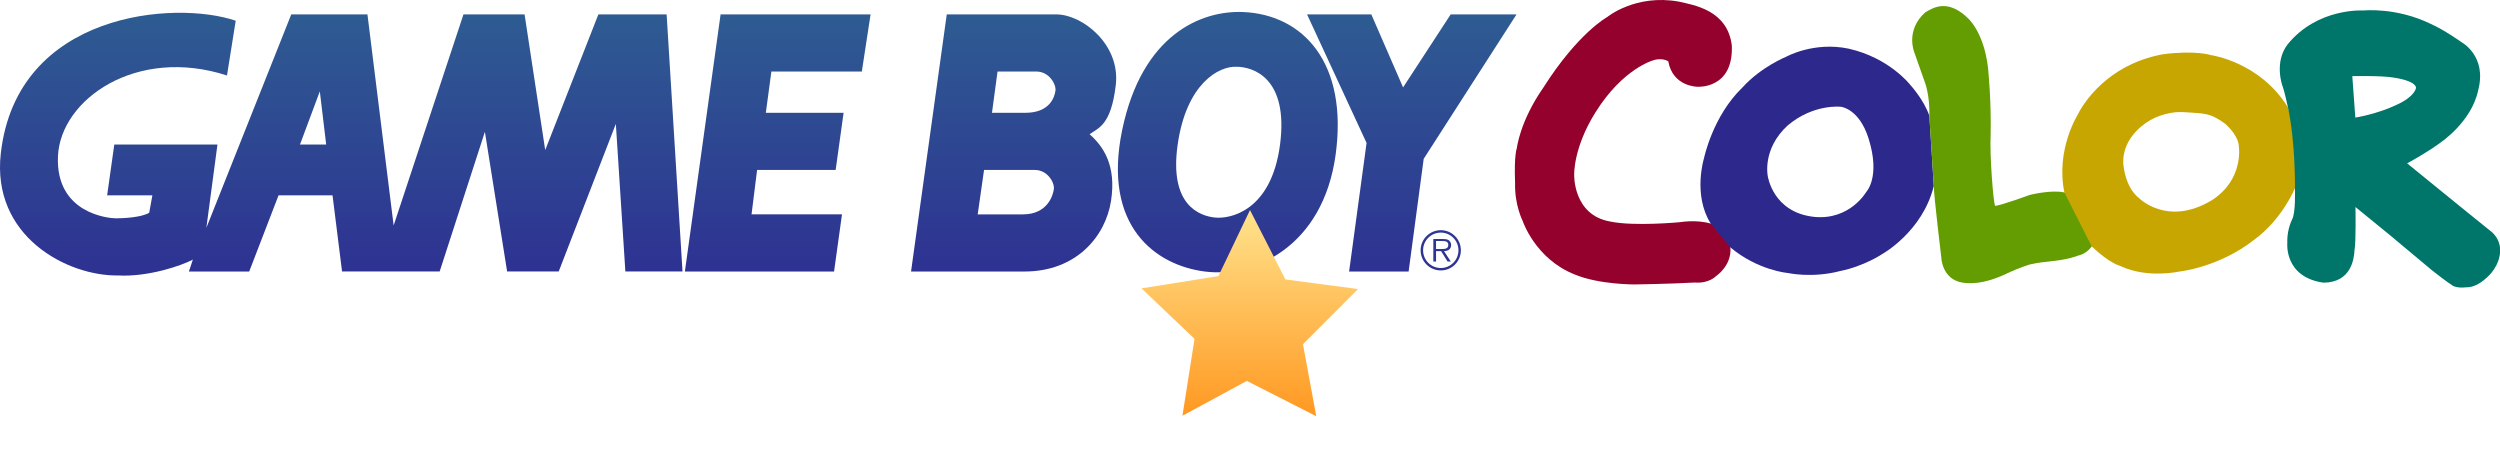 <?xml version="1.0" encoding="UTF-8" standalone="no"?>
<svg
   version="1.2"
   width="934.576"
   height="176.168"
   xml:space="preserve"
   id="svg14"
   sodipodi:docname="gbc_top.svg"
   inkscape:version="1.4 (86a8ad7, 2024-10-11)"
   xmlns:inkscape="http://www.inkscape.org/namespaces/inkscape"
   xmlns:sodipodi="http://sodipodi.sourceforge.net/DTD/sodipodi-0.dtd"
   xmlns:xlink="http://www.w3.org/1999/xlink"
   xmlns="http://www.w3.org/2000/svg"
   xmlns:svg="http://www.w3.org/2000/svg"><defs
   id="defs14"><linearGradient
     inkscape:collect="always"
     xlink:href="#linearGradient18"
     id="linearGradient1"
     gradientUnits="userSpaceOnUse"
     x1="283.501"
     y1="49.798"
     x2="283.501"
     y2="131.809" /><linearGradient
     id="linearGradient18"
     inkscape:collect="always"><stop
       style="stop-color:#ffe793;stop-opacity:1;"
       offset="0"
       id="stop18" /><stop
       style="stop-color:#ff941b;stop-opacity:1;"
       offset="1"
       id="stop19" /></linearGradient><filter
     style="color-interpolation-filters:sRGB"
     inkscape:label="Drop Shadow"
     id="filter128-4-3"
     x="-0.254"
     y="-0.267"
     width="1.507"
     height="1.533"><feFlood
       result="flood"
       in="SourceGraphic"
       flood-opacity="0.498"
       flood-color="rgb(0,0,0)"
       id="feFlood127-5-8" /><feGaussianBlur
       result="blur"
       in="SourceGraphic"
       stdDeviation="1"
       id="feGaussianBlur127-5-9" /><feOffset
       result="offset"
       in="blur"
       dx="0"
       dy="0"
       id="feOffset127-1-3" /><feComposite
       result="comp1"
       operator="in"
       in="flood"
       in2="offset"
       id="feComposite127-7-4" /><feComposite
       result="fbSourceGraphic"
       operator="over"
       in="SourceGraphic"
       in2="comp1"
       id="feComposite128-1-4" /><feColorMatrix
       result="fbSourceGraphicAlpha"
       in="fbSourceGraphic"
       values="0 0 0 -1 0 0 0 0 -1 0 0 0 0 -1 0 0 0 0 1 0"
       id="feColorMatrix128-1-6" /><feFlood
       id="feFlood128-5-0"
       result="flood"
       in="fbSourceGraphic"
       flood-opacity="0.498"
       flood-color="rgb(0,0,0)" /><feGaussianBlur
       id="feGaussianBlur128-2-6"
       result="blur"
       in="fbSourceGraphic"
       stdDeviation="1" /><feOffset
       id="feOffset128-7-6"
       result="offset"
       in="blur"
       dx="0"
       dy="0" /><feComposite
       id="feComposite129-6-1"
       result="comp1"
       operator="in"
       in="flood"
       in2="offset" /><feComposite
       id="feComposite130-1-8"
       result="fbSourceGraphic"
       operator="over"
       in="fbSourceGraphic"
       in2="comp1" /><feColorMatrix
       result="fbSourceGraphicAlpha"
       in="fbSourceGraphic"
       values="0 0 0 -1 0 0 0 0 -1 0 0 0 0 -1 0 0 0 0 1 0"
       id="feColorMatrix136-4-4" /><feFlood
       id="feFlood136-2-9"
       result="flood"
       in="fbSourceGraphic"
       flood-opacity="0.498"
       flood-color="rgb(0,0,0)" /><feGaussianBlur
       id="feGaussianBlur136-3-6"
       result="blur"
       in="fbSourceGraphic"
       stdDeviation="5" /><feOffset
       id="feOffset136-2-3"
       result="offset"
       in="blur"
       dx="0"
       dy="0" /><feComposite
       id="feComposite136-2-7"
       result="comp1"
       operator="in"
       in="flood"
       in2="offset" /><feComposite
       id="feComposite137-1-8"
       result="fbSourceGraphic"
       operator="over"
       in="fbSourceGraphic"
       in2="comp1" /><feColorMatrix
       result="fbSourceGraphicAlpha"
       in="fbSourceGraphic"
       values="0 0 0 -1 0 0 0 0 -1 0 0 0 0 -1 0 0 0 0 1 0"
       id="feColorMatrix137-6-8" /><feFlood
       id="feFlood137-8-2"
       result="flood"
       in="fbSourceGraphic"
       flood-opacity="0.498"
       flood-color="rgb(0,0,0)" /><feGaussianBlur
       id="feGaussianBlur137-5-9"
       result="blur"
       in="fbSourceGraphic"
       stdDeviation="0.1" /><feOffset
       id="feOffset137-7-1"
       result="offset"
       in="blur"
       dx="0"
       dy="0" /><feComposite
       id="feComposite138-6-3"
       result="comp1"
       operator="in"
       in="flood"
       in2="offset" /><feComposite
       id="feComposite139-1-5"
       result="comp2"
       operator="over"
       in="fbSourceGraphic"
       in2="comp1" /></filter></defs><sodipodi:namedview
   id="namedview14"
   pagecolor="#ffffff"
   bordercolor="#000000"
   borderopacity="0.25"
   inkscape:showpageshadow="2"
   inkscape:pageopacity="0.0"
   inkscape:pagecheckerboard="true"
   inkscape:deskcolor="#d1d1d1"
   inkscape:zoom="1.6360073"
   inkscape:cx="367.05215"
   inkscape:cy="-126.83317"
   inkscape:window-width="3840"
   inkscape:window-height="2066"
   inkscape:window-x="-11"
   inkscape:window-y="-11"
   inkscape:window-maximized="1"
   inkscape:current-layer="svg14" />
    <linearGradient
   id="a"
   gradientUnits="userSpaceOnUse"
   x1="527.771"
   y1="-0.713"
   x2="527.771"
   y2="98.787">
        <stop
   offset=".005"
   style="stop-color:#2e5c92"
   id="stop1" />
        <stop
   offset="1"
   style="stop-color:#2e3192"
   id="stop2" />
    </linearGradient>
    
    <linearGradient
   id="b"
   gradientUnits="userSpaceOnUse"
   x1="290.738"
   y1="-0.713"
   x2="290.738"
   y2="98.787">
        <stop
   offset=".005"
   style="stop-color:#2e5c92"
   id="stop3" />
        <stop
   offset="1"
   style="stop-color:#2e3192"
   id="stop4" />
    </linearGradient>
    
    <linearGradient
   id="c"
   gradientUnits="userSpaceOnUse"
   x1="127.571"
   y1="-0.713"
   x2="127.571"
   y2="98.787">
        <stop
   offset=".005"
   style="stop-color:#2e5c92"
   id="stop5" />
        <stop
   offset="1"
   style="stop-color:#2e3192"
   id="stop6" />
    </linearGradient>
    
    <linearGradient
   id="d"
   gradientUnits="userSpaceOnUse"
   x1="458.994"
   y1="-0.713"
   x2="458.994"
   y2="98.787">
        <stop
   offset=".005"
   style="stop-color:#2e5c92"
   id="stop7" />
        <stop
   offset="1"
   style="stop-color:#2e3192"
   id="stop8" />
    </linearGradient>
    
    <linearGradient
   id="e"
   gradientUnits="userSpaceOnUse"
   x1="378.921"
   y1="-0.713"
   x2="378.921"
   y2="98.787">
        <stop
   offset=".005"
   style="stop-color:#2e5c92"
   id="stop9" />
        <stop
   offset="1"
   style="stop-color:#2e3192"
   id="stop10" />
    </linearGradient>
    
    <linearGradient
   id="f"
   gradientUnits="userSpaceOnUse"
   x1="538.598"
   y1="-0.713"
   x2="538.598"
   y2="98.787">
        <stop
   offset=".005"
   style="stop-color:#2e5c92"
   id="stop11" />
        <stop
   offset="1"
   style="stop-color:#2e3192"
   id="stop12" />
    </linearGradient>
    
    <linearGradient
   id="g"
   gradientUnits="userSpaceOnUse"
   x1="539.144"
   y1="-0.713"
   x2="539.144"
   y2="98.787">
        <stop
   offset=".005"
   style="stop-color:#2e5c92"
   id="stop13" />
        <stop
   offset="1"
   style="stop-color:#2e3192"
   id="stop14" />
    </linearGradient>
    <g
   id="g1"
   inkscape:label="Gameboy"
   transform="translate(-9.5978415e-4,4.463)"><path
     fill="url(#c)"
     d="m 112.146,49.565 7.416,-19.874 2.375,19.874 z m -8.009,18.987 h 20.172 l 3.563,28.48 h 36.488 l 16.91,-52.213 8.309,52.213 h 19.283 l 21.359,-55.179 3.561,55.179 h 21.359 L 249.207,0.913 H 223.693 L 203.818,51.641 196.103,0.913 H 173.261 L 147.156,79.825 137.365,0.913 h -28.48 l -31.744,79.8 4.154,-31.149 H 42.729 l -2.672,18.987 h 16.912 l -1.188,6.526 c -2.967,1.778 -9.789,2.075 -12.459,2.075 -2.67,0 -22.545,-1.778 -21.656,-23.139 C 22.555,32.654 51.035,12.778 84.854,23.754 L 88.12,3.284 C 65.572,-4.427 6.354,-0.111 0.305,52.828 -3.254,83.976 25.226,98.81 44.211,98.516 55.188,99.11 67.649,94.955 72.098,92.581 l -1.482,4.451 h 22.547 z"
     id="path6"
     inkscape:label="GAM"
     style="fill:url(#c)" /><path
     fill="url(#b)"
     d="m 311.798,97.041 2.967,-21.37 h -33.814 l 2.076,-16.605 h 29.365 l 2.971,-21.36 h -29.072 l 2.078,-15.43 h 33.812 l 3.266,-21.359 h -56.068 l -13.35,96.124 z"
     id="path4"
     inkscape:label="E"
     style="fill:url(#b)" /><path
     fill="url(#e)"
     d="m 370.833,37.706 h 12.461 c 9.197,0 10.977,-5.934 11.271,-8.305 0.297,-2.375 -2.371,-7.122 -7.117,-7.122 h -14.537 z m -5.339,37.971 h 16.912 c 9.193,0 11.27,-7.118 11.564,-9.493 0.299,-2.373 -2.371,-7.117 -7.117,-7.117 H 367.869 Z M 340.576,97.038 353.926,0.92 h 40.938 c 9.793,0 24.031,11.274 22.252,26.403 -1.779,15.13 -6.527,16.02 -9.791,18.393 5.045,4.447 10.088,11.568 8.012,24.918 -2.078,13.353 -13.055,26.403 -32.338,26.403 z"
     id="path10"
     inkscape:label="B"
     style="fill:url(#e)" /><path
     fill="url(#d)"
     d="m 464.582,0.028 c -15.428,-0.594 -37.678,8.306 -45.094,44.204 -7.416,35.894 12.459,50.431 30.852,52.804 18.396,2.373 44.205,-9.196 48.951,-43.609 C 504.039,19.013 487.125,0.919 464.582,0.028 Z m -2.374,20.47 c 6.229,0 19.578,4.154 16.314,29.071 -3.264,24.92 -18.689,27.887 -24.326,27.292 -5.639,-0.594 -17.207,-4.447 -13.943,-27.292 3.262,-22.841 15.424,-29.368 21.955,-29.071 z"
     id="path8"
     inkscape:label="O"
     style="fill:url(#d)" /><path
     fill="url(#a)"
     d="m 488.615,0.917 h 24.029 l 11.869,27.298 17.799,-27.298 h 24.615 l -34.707,53.996 -5.635,42.128 h -22.248 l 6.526,-48.068 z"
     id="path2"
     inkscape:label="Y"
     style="fill:url(#a)" /><path
     fill="url(#f)"
     d="m 538.619,82.498 c -3.66,0 -6.615,2.951 -6.615,6.593 a 6.608,6.608 0 0 0 6.615,6.634 c 3.641,0 6.592,-2.953 6.592,-6.634 a 6.596,6.596 0 0 0 -6.592,-6.593 v -0.907 a 7.5,7.5 0 0 1 7.498,7.5 c 0,4.173 -3.35,7.538 -7.498,7.538 a 7.526,7.526 0 0 1 -7.539,-7.538 c 0,-4.135 3.365,-7.499 7.539,-7.499 z"
     id="path12"
     inkscape:label="Circle"
     style="fill:url(#f)" /><path
     fill="url(#g)"
     d="m 536.839,85.639 h 2.402 c 1.045,0 2.182,0.156 2.182,1.457 0,1.711 -1.828,1.516 -3.01,1.516 l -1.574,-0.002 v 0.809 h 1.893 l 2.4,3.878 h 1.219 l -2.539,-3.878 c 1.496,-0.038 2.656,-0.648 2.656,-2.302 0,-0.71 -0.313,-1.457 -0.943,-1.813 -0.629,-0.373 -1.34,-0.412 -2.049,-0.412 h -3.656 v 8.403 h 1.02 v -7.656 z"
     id="path14"
     inkscape:label="R"
     style="fill:url(#g)" /></g>
<g
   id="g2"
   transform="matrix(1.643,0,0,1.643,3.176,0.002)"
   inkscape:label="Color"><path
     fill="#94012c"
     d="m 387.3,50.872 c -3.229,-0.969 -6.938,-0.327 -6.938,-0.327 0,0 -10.485,1.011 -15.945,-0.146 -8.457,-1.48 -8.174,-10.592 -8.174,-10.592 0,0 -0.283,-6.039 4.813,-14.208 6.289,-10.088 13.23,-11.895 13.23,-11.895 0,0 1.733,-0.649 3.36,0.217 1.013,5.854 6.688,5.818 6.688,5.818 0,0 8.171,0.545 7.771,-9.359 -0.938,-8.138 -8.782,-9.257 -12.074,-10.018 -9.864,-1.771 -16.269,3.508 -16.269,3.508 0,0 -6.614,3.578 -14.531,16.051 -5.391,7.735 -6.04,13.811 -6.04,13.811 0,0 -0.649,1.446 -0.396,7.883 -0.145,5.023 1.737,8.676 1.737,8.676 0,0 2.854,8.645 11.891,12.187 5.497,2.276 13.525,2.241 13.525,2.241 0,0 7.771,-0.108 13.733,-0.435 3.255,0.252 4.812,-1.447 4.812,-1.447 0,0 3.648,-2.385 3.289,-6.543 0,0 -0.708,-4.295 -4.482,-5.422"
     id="path3-2"
     inkscape:label="C" /><path
     fill="#2d288b"
     d="m 437.047,26.359 c -1.192,-3.612 -4.341,-7.049 -4.341,-7.049 0,0 -4.731,-6.146 -14.024,-8.242 -7.956,-1.664 -14.208,1.845 -14.208,1.845 0,0 -5.677,2.275 -9.943,6.978 -6.796,6.542 -8.749,16.088 -8.749,16.088 0,0 -2.604,8.314 1.521,14.896 l 4.482,5.422 c 6.326,5.279 13.087,5.819 13.087,5.819 0,0 5.46,1.229 11.824,-0.434 5.563,-1.122 9.614,-3.869 9.614,-3.869 0,0 9.222,-5.097 11.749,-15.509 z M 422.69,43.676 c 0,0 -3.686,6.437 -11.782,5.675 -9.51,-0.975 -10.628,-9.325 -10.628,-9.325 0,0 -1.305,-6.146 4.553,-11.498 5.931,-4.987 12.113,-4.229 12.113,-4.229 0,0 4.154,0.397 6.292,7.268 2.744,8.747 -0.548,12.109 -0.548,12.109"
     id="path1-8"
     inkscape:label="O" /><path
     fill="#639d01"
     d="m 467.773,43.787 c -3.044,-0.672 -7.917,0.575 -7.917,0.575 0,0 -6.796,2.493 -7.845,2.458 -0.396,-0.577 -1.263,-11.677 -1.012,-16.123 0.146,-7.846 -0.509,-14.243 -0.509,-14.243 0,0 -0.323,-7.558 -4.373,-12.039 -4.771,-4.811 -8.101,-2.747 -10.016,-1.593 -4.591,4.122 -2.457,9.146 -2.457,9.146 l 2.389,6.762 c 0,0 1.155,2.894 1.012,7.628 l 1.012,15.944 c 0,2.133 1.737,16.484 1.737,16.484 0,0 0.176,4.665 4.661,5.496 4.593,0.759 9.109,-1.52 11.025,-2.423 1.917,-0.901 4.447,-1.697 4.447,-1.697 0,0 2.098,-0.471 4.194,-0.65 4.916,-0.472 6.688,-1.338 6.688,-1.338 0,0 1.901,-0.286 3.184,-2.099 1.278,-1.81 2.826,-10.302 -6.22,-12.288"
     id="path2-8"
     inkscape:label="L" /><path
     fill="#c8a601"
     d="m 518.642,24.443 c -6.325,-10.339 -17.46,-11.894 -17.46,-11.894 0,0 -3.543,-1.194 -11.133,-0.183 -14.246,2.713 -19.2,13.667 -19.2,13.667 0,0 -5.099,8.024 -3.074,17.75 l 6.224,12.292 c 4.59,4.302 6.469,4.302 6.757,4.558 6.076,2.747 13.125,1.156 13.125,1.156 0,0 8.895,-0.867 17.029,-7.194 6.506,-4.771 9.326,-11.786 9.326,-11.786 l 0.863,-9.41 z m -17.316,21.113 c -10.231,6.146 -16.668,-0.579 -16.668,-0.579 0,0 -2.855,-1.88 -3.47,-7.593 -0.438,-6.615 6.146,-10.05 6.146,-10.05 0,0 3.471,-2.134 7.81,-1.808 4.339,0.324 5.708,0.035 9.219,2.64 3.324,3.002 3.107,5.206 3.107,5.206 0,0 1.195,7.449 -6.144,12.184"
     id="path7-5"
     inkscape:label="O" /><path
     fill="#00766a"
     d="m 520.234,42.809 c 0,0 0.218,5.783 -0.688,7.194 -1.229,2.639 -1.047,5.206 -1.047,5.206 0,0 -0.835,7.809 8.209,9.107 6.214,-0.035 6.971,-5.206 7.081,-7.411 0.36,-1.732 0.217,-9.798 0.217,-9.798 l 8.063,6.581 c 0,0 5.856,4.917 9.295,7.772 3.581,2.818 4.479,3.325 4.479,3.325 0,0 0.763,0.901 3.506,0.577 2.211,0.038 4.234,-1.952 4.234,-1.952 0,0 2.563,-1.875 3.214,-5.167 0.795,-3.905 -2.24,-5.821 -2.24,-5.821 0,0 -11.205,-9.039 -18.798,-15.258 5.097,-2.783 7.556,-4.699 7.556,-4.699 0,0 7.088,-4.698 8.604,-11.896 2.099,-7.918 -3.867,-11.024 -3.867,-11.024 0,0 -3.726,-2.676 -6.87,-4.087 -7.92,-3.868 -15.293,-3.073 -15.293,-3.073 0,0 -10.483,-0.722 -17.316,7.703 -3.144,4.083 -1.19,9.436 -1.19,9.436 0,0 0.388,0.857 1.263,4.916 1.753,8.167 1.588,18.369 1.588,18.369 z m 13.738,-16.053 -0.688,-9.435 c 0,0 6.614,-0.146 9.363,0.324 5.426,0.831 5.134,2.352 5.134,2.352 0,0 -0.181,1.915 -4.303,3.796 -4.48,2.17 -9.506,2.963 -9.506,2.963"
     id="path8-1"
     inkscape:label="R" /></g><path
   sodipodi:type="star"
   style="fill:url(#linearGradient1);fill-opacity:1;stroke:url(#linearGradient1);stroke-width:5;stroke-linecap:round;stroke-linejoin:round;stroke-dasharray:none;paint-order:fill markers stroke;filter:url(#filter128-4-3)"
   id="path16-8-6"
   inkscape:flatsided="false"
   sodipodi:sides="5"
   sodipodi:cx="283.4603"
   sodipodi:cy="94.631462"
   sodipodi:r1="40.487427"
   sodipodi:r2="20.304785"
   sodipodi:arg1="-1.5675826"
   sodipodi:arg2="-0.89316927"
   inkscape:rounded="0"
   inkscape:randomized="0"
   d="m 283.59,54.144 12.6,24.669 25.816,3.431 -19.568,19.606 4.714,25.613 -24.693,-12.551 -22.902,12.398 4.306,-27.363 -18.869,-17.95 27.355,-4.36 z"
   inkscape:transform-center-x="0.059020759"
   inkscape:transform-center-y="-4.5897356"
   transform="matrix(1.051,0,0,1.051,169.233,21.619)" /></svg>
